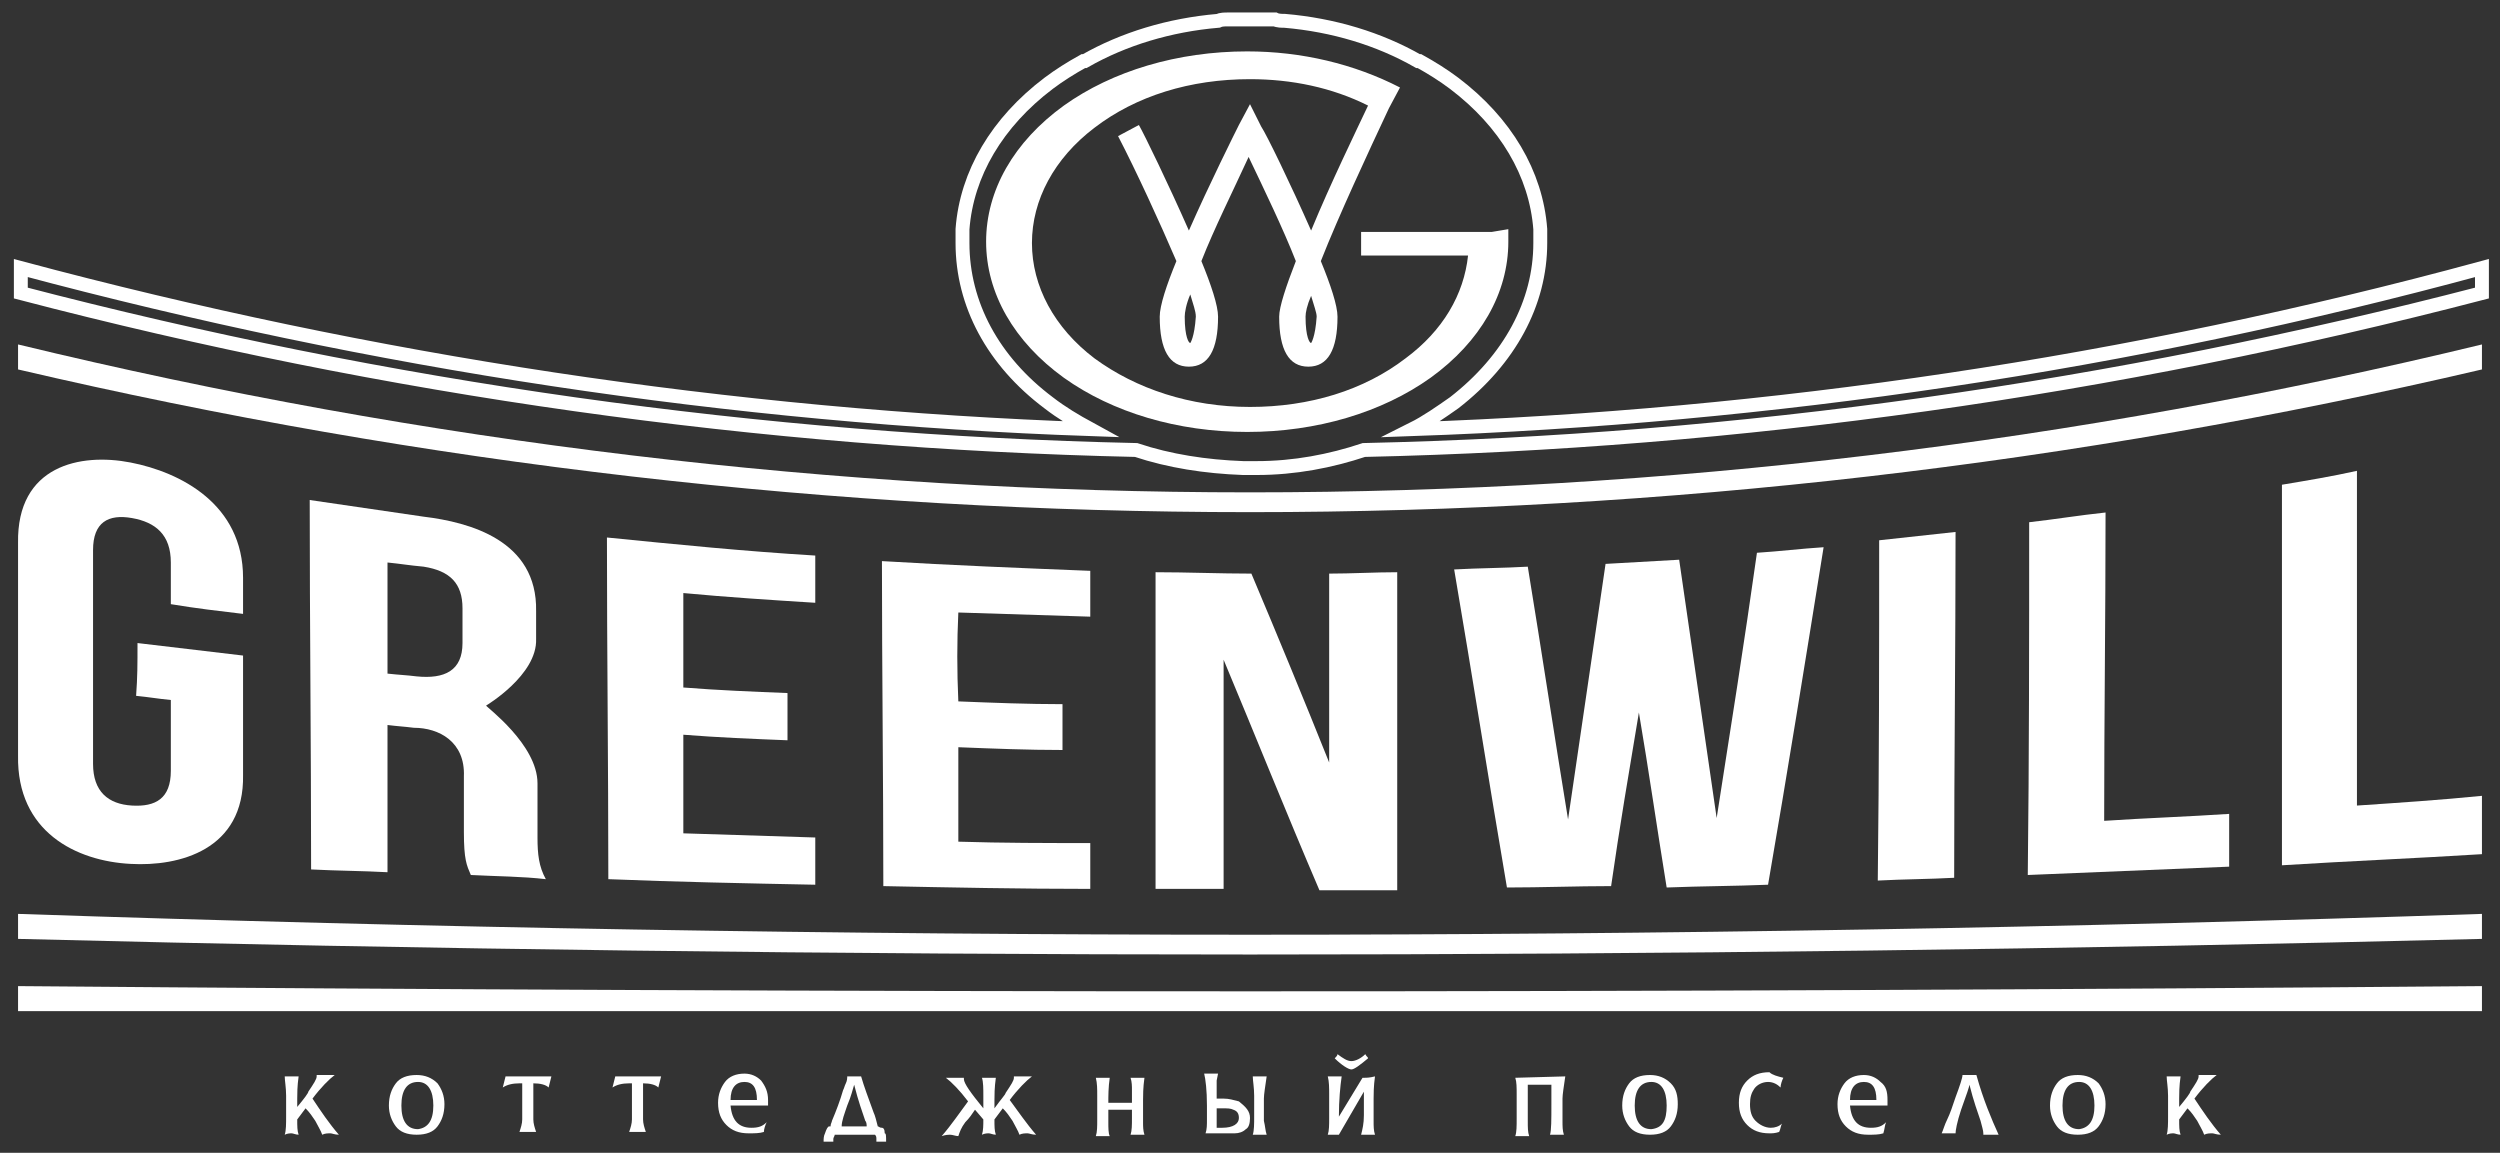 <?xml version="1.0" encoding="utf-8"?>
<!-- Generator: Adobe Illustrator 20.1.0, SVG Export Plug-In . SVG Version: 6.00 Build 0)  -->
<svg version="1.1" id="Layer_1" xmlns="http://www.w3.org/2000/svg" xmlns:xlink="http://www.w3.org/1999/xlink" x="0px" y="0px"
	 width="180px" height="83px" viewBox="0 0 180 83" style="enable-background:new 0 0 180 83;" xml:space="preserve">
<rect x="0" y="0" width="180" height="83" fill="#333333" stroke="none"/>
<style type="text/css">
	.st0{fill:#FFFFFF;}
	.st1{fill:none;stroke:#FFFFFF;stroke-miterlimit:10;}
</style>
<g>
	<path class="st0" d="M24.4,81.7c-0.3,0-0.5-0.1-0.6-0.1c-0.2,0-0.4,0-0.6,0.1c-0.1-0.3-0.3-0.6-0.5-1c-0.2-0.3-0.4-0.6-0.7-0.9
		l-0.6,0.8v0c0,0.5,0,0.8,0.1,1.1c-0.2,0-0.4-0.1-0.5-0.1c-0.1,0-0.3,0-0.5,0.1c0.1-0.3,0.1-0.8,0.1-1.3c0-1.3,0-1.8,0-1.5
		c0-0.6-0.1-1.1-0.1-1.4c0.2,0,0.4,0,0.5,0s0.3,0,0.5,0c-0.1,0.7-0.1,1.3-0.1,1.6v0.6c0.5-0.6,0.8-1,0.8-1.1
		c0.4-0.6,0.6-0.9,0.6-1.1c0,0,0-0.1,0-0.1c0.3,0,0.5,0,0.6,0c0.1,0,0.4,0,0.7,0c-0.4,0.3-1,0.9-1.6,1.7
		C23.1,80,23.7,80.9,24.4,81.7z"/>
	<path class="st0" d="M32,79.5c0,0.7-0.2,1.2-0.5,1.6c-0.3,0.4-0.8,0.6-1.5,0.6c-0.7,0-1.2-0.2-1.5-0.6c-0.3-0.4-0.5-0.9-0.5-1.5
		c0-0.7,0.2-1.2,0.5-1.6c0.3-0.4,0.8-0.6,1.5-0.6c0.6,0,1.1,0.2,1.5,0.6C31.8,78.4,32,78.9,32,79.5z M31.2,79.6
		c0-1.1-0.4-1.7-1.1-1.7c-0.8,0-1.2,0.6-1.2,1.7c0,1.1,0.4,1.7,1.2,1.7C30.8,81.2,31.2,80.7,31.2,79.6z"/>
	<path class="st0" d="M39.7,77.5l-0.2,0.8c-0.2-0.2-0.6-0.3-1.1-0.3v2.6c0,0.3,0.1,0.6,0.2,0.9h-1.2c0.1-0.3,0.2-0.6,0.2-0.9v-2.6
		h-0.2c-0.5,0-0.9,0.1-1.2,0.3l0.2-0.8H39.7z"/>
	<path class="st0" d="M47.6,77.5l-0.2,0.8c-0.2-0.2-0.6-0.3-1.1-0.3v2.6c0,0.3,0.1,0.6,0.2,0.9h-1.2c0.1-0.3,0.2-0.6,0.2-0.9v-2.6
		h-0.2c-0.5,0-0.9,0.1-1.2,0.3l0.2-0.8H47.6z"/>
	<path class="st0" d="M55.3,79.2c0,0.1,0,0.3,0,0.4h-2.7c0.1,1.1,0.6,1.6,1.5,1.6c0.5,0,0.8-0.1,1.1-0.4C55.1,81,55,81.3,55,81.5
		c-0.3,0.1-0.7,0.1-1.1,0.1c-0.7,0-1.2-0.2-1.6-0.6c-0.4-0.4-0.6-0.9-0.6-1.6c0-0.6,0.2-1.1,0.5-1.5c0.3-0.4,0.8-0.6,1.4-0.6
		c0.5,0,0.9,0.2,1.2,0.5C55.1,78.2,55.3,78.6,55.3,79.2z M54.5,79.2c0-0.9-0.3-1.3-0.9-1.3c-0.6,0-1,0.4-1,1.3H54.5z"/>
	<path class="st0" d="M63.8,82.2c-0.1,0-0.1,0-0.2,0c0,0-0.1,0-0.2,0c-0.1,0-0.2,0-0.2,0l-0.1,0c0-0.1,0-0.2,0-0.2
		c0-0.1,0-0.2-0.1-0.3h-2.9c0,0.1-0.1,0.2-0.1,0.3c0,0.1,0,0.1,0,0.2l-0.1,0c-0.1,0-0.1,0-0.2,0c-0.1,0-0.2,0-0.2,0
		c-0.1,0-0.2,0-0.2,0c0-0.2,0-0.4,0.1-0.6c0.1-0.3,0.2-0.5,0.3-0.5c0,0,0,0,0,0c0,0,0,0,0,0c0,0,0.1,0,0.1,0c0-0.2,0.1-0.3,0.1-0.4
		c0.3-0.7,0.6-1.5,0.8-2.2c0.1-0.2,0.1-0.3,0.2-0.5c0.1-0.2,0.1-0.4,0.1-0.5c0.2,0,0.3,0,0.5,0c0.1,0,0.3,0,0.5,0
		c0.2,0.7,0.5,1.5,0.9,2.6c0.1,0.2,0.2,0.6,0.3,1c0.1,0,0.1,0.1,0.3,0.1c0.1,0,0.2,0.1,0.2,0.4C63.8,81.6,63.8,81.8,63.8,82.2z
		 M62.4,81.1c0-0.1,0-0.3-0.1-0.4c-0.2-0.6-0.5-1.4-0.8-2.6c-0.1,0.3-0.2,0.8-0.5,1.5c-0.2,0.6-0.4,1.1-0.4,1.5L62.4,81.1L62.4,81.1
		z"/>
	<path class="st0" d="M74.6,81.7c-0.3,0-0.5-0.1-0.6-0.1c-0.2,0-0.4,0-0.6,0.1c-0.1-0.3-0.3-0.6-0.5-1c-0.2-0.3-0.4-0.6-0.7-0.9
		l-0.6,0.8v0c0,0.5,0,0.8,0.1,1.1c-0.2,0-0.4-0.1-0.5-0.1s-0.3,0-0.5,0.1c0.1-0.3,0.1-0.7,0.1-1.1l-0.6-0.7
		c-0.2,0.3-0.4,0.6-0.7,0.9c-0.3,0.4-0.4,0.7-0.5,1c-0.2,0-0.4-0.1-0.6-0.1c-0.1,0-0.3,0-0.6,0.1c0.7-0.8,1.3-1.7,1.9-2.5
		c-0.6-0.8-1.2-1.4-1.6-1.7c0.3,0,0.6,0,0.7,0c0.1,0,0.4,0,0.6,0c0,0.1,0,0.1,0,0.1c0,0.3,0.5,1,1.4,2.1v-0.9c0-0.5,0-1-0.1-1.3
		c0.2,0,0.4,0,0.5,0c0.1,0,0.3,0,0.5,0c-0.1,0.7-0.1,1.3-0.1,1.6v0.6c0.5-0.7,0.8-1,0.8-1.1c0.4-0.6,0.6-0.9,0.6-1.1
		c0,0,0-0.1,0-0.1c0.3,0,0.5,0,0.6,0c0.1,0,0.4,0,0.7,0c-0.4,0.3-1,0.9-1.6,1.7C73.3,80,73.9,80.9,74.6,81.7z"/>
	<path class="st0" d="M82.4,81.7c-0.2,0-0.4,0-0.5,0c-0.1,0-0.3,0-0.5,0c0.1-0.3,0.1-0.7,0.1-1.2v-0.6h-1.7v0.9c0,0.4,0,0.8,0.1,1
		c-0.2,0-0.4,0-0.5,0c-0.1,0-0.3,0-0.5,0c0.1-0.3,0.1-0.7,0.1-1.2v-1.7c0-0.5,0-0.9-0.1-1.3c0.2,0,0.4,0,0.5,0s0.3,0,0.5,0
		c-0.1,0.7-0.1,1.3-0.1,1.8h1.7c0-0.3,0-0.6,0-0.9c0-0.3,0-0.6-0.1-0.9c0.2,0,0.4,0,0.5,0s0.3,0,0.5,0c-0.1,0.7-0.1,1.3-0.1,1.6v1.6
		C82.3,81.1,82.3,81.4,82.4,81.7z"/>
	<path class="st0" d="M90,80.5c0,0.4-0.1,0.7-0.3,0.8c-0.2,0.2-0.5,0.3-0.8,0.3h-2l-0.1,0c0.1-0.3,0.1-0.6,0.1-1c0-0.1,0-0.4,0-1
		c0-1.1-0.1-1.9-0.2-2.3l1,0l-0.1,0.5v1.3l0.5,0c0.4,0,0.7,0.1,1.1,0.2l0,0C89.7,79.7,90,80,90,80.5z M89.2,80.5
		c0-0.3-0.1-0.5-0.4-0.6c-0.2-0.1-0.4-0.1-0.8-0.1c0,0-0.1,0-0.2,0c-0.1,0-0.2,0-0.2,0v1.4c0.1,0,0.1,0,0.2,0c0.1,0,0.2,0,0.2,0
		C88.8,81.2,89.2,80.9,89.2,80.5z M91.2,81.7c-0.2,0-0.4,0-0.5,0c-0.1,0-0.3,0-0.5,0c0.1-0.3,0.1-0.8,0.1-1.3c0-1.3,0-1.8,0-1.5
		c0-0.6-0.1-1.1-0.1-1.4c0.2,0,0.4,0,0.5,0c0.1,0,0.3,0,0.5,0c-0.1,0.7-0.2,1.3-0.2,1.6v1.6C91.1,81.1,91.1,81.4,91.2,81.7z"/>
	<path class="st0" d="M99,81.7c-0.2,0-0.4,0-0.5,0c-0.1,0-0.3,0-0.5,0c0.1-0.4,0.2-0.8,0.2-1.4c0-0.2,0-0.7,0-1.5v-0.2l-1.8,3.1
		c-0.1,0-0.1,0-0.2,0c-0.2,0-0.4,0-0.6,0c0.1-0.3,0.1-0.7,0.1-1.2v-1.7c0-0.5,0-0.9-0.1-1.3c0.2,0,0.4,0,0.5,0s0.3,0,0.5,0
		c-0.1,0.7-0.2,1.7-0.2,2.9l1.7-2.8c0,0,0.1,0,0.1,0c0.2,0,0.4,0,0.8-0.1c-0.1,0.7-0.1,1.3-0.1,1.6v1.6C98.9,81.1,98.9,81.4,99,81.7
		z M98.5,76.2c-0.6,0.5-1,0.8-1.2,0.8c-0.2,0-0.7-0.3-1.2-0.8c0.1-0.1,0.2-0.2,0.2-0.3c0.4,0.3,0.7,0.5,1,0.5c0.3,0,0.7-0.2,1-0.5
		C98.4,76.1,98.5,76.1,98.5,76.2z"/>
	<path class="st0" d="M112.7,77.5c-0.1,0.7-0.2,1.3-0.2,1.6v1.6c0,0.4,0,0.7,0.1,1c-0.2,0-0.4,0-0.5,0c-0.1,0-0.3,0-0.5,0
		c0.1-0.3,0.1-1.1,0.1-2.2c0-0.2,0-0.4,0-0.7c0-0.5,0-0.7,0-0.7h-1.7v2.6c0,0.5,0,0.8,0.1,1.1c-0.2,0-0.4,0-0.5,0
		c-0.1,0-0.3,0-0.5,0c0.1-0.3,0.1-0.7,0.1-1.3v-1.7c0-0.5,0-0.9-0.1-1.2L112.7,77.5L112.7,77.5z"/>
	<path class="st0" d="M120.8,79.5c0,0.7-0.2,1.2-0.5,1.6c-0.3,0.4-0.8,0.6-1.5,0.6c-0.7,0-1.2-0.2-1.5-0.6c-0.3-0.4-0.5-0.9-0.5-1.5
		c0-0.7,0.2-1.2,0.5-1.6c0.3-0.4,0.8-0.6,1.5-0.6c0.6,0,1.1,0.2,1.5,0.6C120.7,78.4,120.8,78.9,120.8,79.5z M120,79.6
		c0-1.1-0.4-1.7-1.1-1.7c-0.8,0-1.2,0.6-1.2,1.7c0,1.1,0.4,1.7,1.2,1.7C119.7,81.2,120,80.7,120,79.6z"/>
	<path class="st0" d="M128.4,77.6c-0.1,0.2-0.2,0.5-0.2,0.7c-0.2-0.2-0.5-0.4-0.9-0.4c-0.4,0-0.8,0.2-1,0.5
		c-0.2,0.3-0.3,0.6-0.3,1.1c0,0.5,0.1,0.9,0.4,1.2c0.3,0.3,0.7,0.5,1.1,0.5c0.3,0,0.6-0.1,0.8-0.3c-0.1,0.2-0.1,0.4-0.2,0.6
		c-0.3,0.1-0.5,0.1-0.7,0.1c-0.7,0-1.2-0.2-1.6-0.6c-0.4-0.4-0.6-0.9-0.6-1.6c0-0.7,0.2-1.2,0.6-1.6c0.4-0.4,0.9-0.6,1.6-0.6
		C127.6,77.4,128,77.5,128.4,77.6z"/>
	<path class="st0" d="M135.9,79.2c0,0.1,0,0.3,0,0.4h-2.7c0.1,1.1,0.6,1.6,1.5,1.6c0.5,0,0.8-0.1,1.1-0.4c-0.1,0.2-0.1,0.5-0.2,0.8
		c-0.3,0.1-0.7,0.1-1.1,0.1c-0.7,0-1.2-0.2-1.6-0.6c-0.4-0.4-0.6-0.9-0.6-1.6c0-0.6,0.2-1.1,0.5-1.5c0.3-0.4,0.8-0.6,1.4-0.6
		c0.5,0,0.9,0.2,1.2,0.5C135.8,78.2,135.9,78.6,135.9,79.2z M135.1,79.2c0-0.9-0.3-1.3-0.9-1.3c-0.6,0-1,0.4-1,1.3H135.1z"/>
	<path class="st0" d="M143.9,81.7c-0.2,0-0.4,0-0.5,0c0,0-0.2,0-0.6,0c0,0,0-0.1,0-0.1c0-0.2-0.1-0.5-0.2-0.9
		c-0.2-0.6-0.5-1.4-0.8-2.6c0,0.1-0.2,0.7-0.6,1.8c-0.3,0.9-0.4,1.5-0.4,1.7c-0.2,0-0.4,0-0.5,0s-0.2,0-0.5,0c0.1-0.2,0.2-0.6,0.4-1
		s0.4-1,0.6-1.6c0.3-0.8,0.5-1.4,0.5-1.6c0.2,0,0.3,0,0.5,0c0.1,0,0.3,0,0.5,0C142.8,79.2,143.4,80.6,143.9,81.7z"/>
	<path class="st0" d="M151.6,79.5c0,0.7-0.2,1.2-0.5,1.6c-0.3,0.4-0.8,0.6-1.5,0.6c-0.7,0-1.2-0.2-1.5-0.6c-0.3-0.4-0.5-0.9-0.5-1.5
		c0-0.7,0.2-1.2,0.5-1.6c0.3-0.4,0.8-0.6,1.5-0.6c0.6,0,1.1,0.2,1.5,0.6C151.4,78.4,151.6,78.9,151.6,79.5z M150.8,79.6
		c0-1.1-0.4-1.7-1.1-1.7c-0.8,0-1.2,0.6-1.2,1.7c0,1.1,0.4,1.7,1.2,1.7C150.4,81.2,150.8,80.7,150.8,79.6z"/>
	<path class="st0" d="M159.9,81.7c-0.3,0-0.5-0.1-0.6-0.1c-0.2,0-0.4,0-0.6,0.1c-0.1-0.3-0.3-0.6-0.5-1c-0.2-0.3-0.4-0.6-0.7-0.9
		l-0.6,0.8v0c0,0.5,0,0.8,0.1,1.1c-0.2,0-0.4-0.1-0.5-0.1s-0.3,0-0.5,0.1c0.1-0.3,0.1-0.8,0.1-1.3c0-1.3,0-1.8,0-1.5
		c0-0.6-0.1-1.1-0.1-1.4c0.2,0,0.4,0,0.5,0s0.3,0,0.5,0c-0.1,0.7-0.1,1.3-0.1,1.6v0.6c0.5-0.6,0.8-1,0.8-1.1
		c0.4-0.6,0.6-0.9,0.6-1.1c0,0,0-0.1,0-0.1c0.3,0,0.5,0,0.6,0c0.1,0,0.4,0,0.7,0c-0.4,0.3-1,0.9-1.6,1.7
		C158.6,80,159.2,80.9,159.9,81.7z"/>
</g>
<g>
	<g>
		<g>
			<path class="st0" d="M9.9,46.3c2.5,0.3,5.1,0.6,7.6,0.9c0,2.9,0,5.7,0,8.6c0.1,5.4-4.6,6.6-8.1,6.4c-3.9-0.2-8.2-2.3-8.1-7.8
				c0-5.1,0-10.2,0-15.3c-0.1-5.6,4.5-6.5,8.1-5.8c3.6,0.7,8.1,3,8.1,8.3c0,1.1,0,1.6,0,2.6c-1.7-0.2-3.4-0.4-5.2-0.7
				c0-1.2,0-1.8,0-3c0-2-1.1-2.9-2.8-3.2c-1.7-0.3-2.8,0.3-2.8,2.3c0,5.1,0,10.3,0,15.4c0,2,1.1,2.9,2.8,3c1.7,0.1,2.8-0.5,2.8-2.5
				c0-2,0-3.1,0-5.1c-1-0.1-1.5-0.2-2.5-0.3C9.9,48.7,9.9,47.9,9.9,46.3z"/>
			<path class="st0" d="M33.9,63c-0.3-0.7-0.5-1.1-0.5-3.1c0-1.6,0-2.4,0-4c0.1-2.5-1.8-3.5-3.6-3.5c-0.8-0.1-1.1-0.1-1.9-0.2
				c0,3.5,0,7.1,0,10.6c-1.8-0.1-3.6-0.1-5.5-0.2c0-8.9-0.1-17.7-0.1-26.6c2.7,0.4,5.5,0.8,8.2,1.2c3.3,0.4,8.2,1.7,8.1,6.8
				c0,0.8,0,1.2,0,2c0.1,2.6-3.6,4.8-3.6,4.8c0,0.1,3.7,2.8,3.7,5.6c0,1.5,0,2.3,0,3.9c0,1.2,0.1,2.1,0.6,3
				C37.6,63.1,35.8,63.1,33.9,63z M27.9,40.5c0,2.7,0,5.3,0,8c0.9,0.1,1.3,0.1,2.1,0.2c2,0.2,3.3-0.4,3.3-2.4c0-1,0-1.5,0-2.5
				c0-1.8-0.9-2.7-2.8-3C29.4,40.7,28.9,40.6,27.9,40.5z"/>
			<path class="st0" d="M49.2,49.5c2.5,0.2,5,0.3,7.5,0.4c0,1.4,0,2,0,3.4c-2.5-0.1-5-0.2-7.5-0.4c0,2.4,0,4.7,0,7.1
				c3.2,0.1,6.3,0.2,9.5,0.3c0,1.3,0,2,0,3.4c-5-0.1-10-0.2-14.9-0.4c0-8.2-0.1-16.4-0.1-24.6c5,0.5,10,1,15,1.3c0,1.3,0,2,0,3.4
				c-3.2-0.2-6.3-0.4-9.5-0.7C49.2,45,49.2,47.3,49.2,49.5z"/>
			<path class="st0" d="M69,50.5c2.5,0.1,5,0.2,7.5,0.2c0,1.3,0,2,0,3.3c-2.5,0-5-0.1-7.5-0.2c0,2.3,0,4.5,0,6.8
				c3.2,0.1,6.3,0.1,9.5,0.1c0,1.3,0,2,0,3.3c-5,0-10-0.1-14.9-0.2c0-7.8-0.1-15.6-0.1-23.4c5,0.3,10,0.5,15,0.7c0,1.3,0,2,0,3.3
				c-3.2-0.1-6.3-0.2-9.5-0.3C68.9,46.2,68.9,48.3,69,50.5z"/>
			<path class="st0" d="M88.1,47.5c0,5.5,0,11,0,16.5c-1.6,0-3.3,0-4.9,0c0-7.6,0-15.2,0-22.8c2.3,0,4.6,0.1,6.9,0.1
				c1.9,4.5,3.8,9.1,5.6,13.6c0-4.5,0-9.1,0-13.6c1.6,0,3.3-0.1,4.9-0.1c0,7.6,0,15.2,0,22.9c-1.9,0-3.8,0-5.6,0
				C92.6,58.5,90.4,53,88.1,47.5z"/>
			<path class="st0" d="M118,51.3c-0.7,4.2-1.4,8.3-2,12.5c-2.5,0-5,0.1-7.5,0.1c-1.3-7.6-2.5-15.3-3.8-22.9
				c1.8-0.1,3.6-0.1,5.3-0.2c1,6.1,1.9,12.1,2.9,18.2c0.9-6.1,1.8-12.3,2.7-18.4c1.8-0.1,3.5-0.2,5.3-0.3c0.9,6.2,1.8,12.4,2.7,18.6
				c1-6.4,2-12.7,2.9-19.1c1.6-0.1,3.2-0.3,4.8-0.4c-1.3,8.1-2.6,16.2-4,24.3c-2.4,0.1-4.8,0.1-7.3,0.2
				C119.3,59.6,118.7,55.4,118,51.3z"/>
			<path class="st0" d="M135.3,38.9c1.8-0.2,3.7-0.4,5.5-0.6c0,8.3-0.1,16.6-0.1,24.9c-1.8,0.1-3.6,0.1-5.5,0.2
				C135.3,55.2,135.3,47,135.3,38.9z"/>
			<path class="st0" d="M146.1,37.6c1.8-0.2,3.6-0.5,5.5-0.7c0,7.4-0.1,14.8-0.1,22.2c3-0.2,6-0.3,9-0.5c0,1.5,0,2.3,0,3.8
				c-4.8,0.2-9.6,0.4-14.5,0.6C146.1,54.5,146.1,46.1,146.1,37.6z"/>
			<path class="st0" d="M164.3,34.9c1.8-0.3,3.6-0.6,5.4-1c0,8,0,16.1,0,24.1c3-0.2,6-0.4,9-0.7c0,1.7,0,2.5,0,4.2
				c-4.8,0.3-9.6,0.5-14.4,0.8C164.3,53.1,164.3,44,164.3,34.9z"/>
		</g>
		<path class="st0" d="M178.7,24.8C120.1,39,59.9,39,1.3,24.8c0,0.7,0,1.1,0,1.8c58.6,13.7,118.8,13.7,177.4,0
			C178.7,25.9,178.7,25.5,178.7,24.8z"/>
		<path class="st0" d="M178.7,65.8c-59.1,2-118.3,2-177.4,0c0,0.7,0,1.1,0,1.8c59.1,1.5,118.3,1.5,177.4,0
			C178.7,66.9,178.7,66.5,178.7,65.8z"/>
		<path class="st0" d="M178.7,71c-59.1,0.5-118.2,0.5-177.4,0c0,0.7,0,1.1,0,1.8c59.1,0,118.2,0,177.4,0
			C178.7,72,178.7,71.7,178.7,71z"/>
	</g>
</g>
<path class="st1" d="M178.7,19.3c-25.4,6.9-51.2,10.7-77,11.6c1-0.5,2-1.2,3-1.9c4-3.1,6.2-7.2,6.2-11.5c0,0,0,0,0,0v-1h0
	c-0.3-4-2.5-7.7-6.2-10.5c-0.8-0.6-1.6-1.1-2.5-1.6l0,0c0,0-0.1,0-0.1,0c-2.8-1.6-6.1-2.6-9.6-2.9c0,0,0,0,0,0c-0.2,0-0.5,0-0.7-0.1
	c0,0,0,0-0.1,0c-0.2,0-0.5,0-0.7,0c-0.1,0-0.1,0-0.2,0c-0.2,0-0.5,0-0.7,0s-0.5,0-0.7,0c-0.1,0-0.1,0-0.2,0c-0.2,0-0.5,0-0.7,0
	c0,0,0,0-0.1,0c-0.2,0-0.5,0-0.7,0.1c0,0,0,0,0,0c-3.5,0.3-6.8,1.3-9.6,2.9c0,0-0.1,0-0.1,0l0,0c-0.9,0.5-1.7,1-2.5,1.6
	c-3.7,2.8-5.9,6.5-6.2,10.5h0v1c0,0,0,0,0,0c0,4.4,2.2,8.5,6.2,11.5c0.9,0.7,1.9,1.3,3,1.9c-25.8-0.9-51.6-4.8-77-11.6
	c0,0.7,0,1.1,0,1.8C27.9,28,54.8,31.8,81.8,32.4c2.4,0.8,5,1.2,7.7,1.3c0.2,0,0.3,0,0.5,0s0.3,0,0.5,0c2.7,0,5.3-0.5,7.7-1.3
	c27-0.6,54-4.4,80.5-11.3C178.7,20.4,178.7,20,178.7,19.3z"/>
<path class="st0" d="M107.4,16.7h-8.8H98v1.7h0.7h7c-0.3,2.8-1.8,5.4-4.5,7.4c-3,2.3-6.9,3.5-11.2,3.5s-8.2-1.3-11.2-3.5
	c-2.9-2.2-4.5-5.2-4.5-8.3s1.6-6.1,4.5-8.3c3-2.3,6.9-3.5,11.2-3.5c3,0,5.9,0.6,8.5,1.9c-0.8,1.7-2.7,5.6-4.1,9
	c-1.5-3.4-3.2-6.9-3.6-7.5L90,7.5l-0.8,1.5c-0.3,0.6-2.1,4.2-3.6,7.6c-1.5-3.4-3.2-6.9-3.6-7.6l-1.5,0.8c1.3,2.5,3,6.2,4.2,9
	c-0.7,1.7-1.2,3.2-1.2,4c0,2.4,0.7,3.6,2.1,3.6c1.4,0,2.1-1.2,2.1-3.6c0-0.8-0.5-2.3-1.2-4c0.9-2.3,2.3-5.1,3.4-7.5
	c1.1,2.3,2.5,5.2,3.4,7.5c-0.7,1.8-1.2,3.3-1.2,4c0,2.4,0.7,3.6,2.1,3.6c1.4,0,2.1-1.2,2.1-3.6c0-0.8-0.5-2.3-1.2-4
	c1.3-3.3,3.4-7.8,4.9-11l0.8-1.5c-3.3-1.7-7.1-2.6-11-2.6c-5,0-9.7,1.4-13.2,3.9c-3.6,2.6-5.6,6.1-5.6,9.8s2,7.2,5.6,9.8
	c3.5,2.5,8.2,3.9,13.2,3.9c5,0,9.7-1.4,13.2-3.9c3.6-2.6,5.6-6.1,5.6-9.8v-0.9L107.4,16.7L107.4,16.7z M85.7,24.7
	C85.7,24.7,85.6,24.7,85.7,24.7c-0.1,0-0.4-0.4-0.4-1.9c0-0.3,0.1-0.9,0.4-1.6c0.2,0.7,0.4,1.2,0.4,1.6C86,24.3,85.7,24.7,85.7,24.7
	z M94.4,24.7C94.4,24.7,94.3,24.7,94.4,24.7c-0.1,0-0.4-0.4-0.4-1.9c0-0.3,0.1-0.8,0.4-1.5c0.2,0.7,0.4,1.2,0.4,1.5
	C94.7,24.3,94.4,24.7,94.4,24.7z"/>
</svg>
